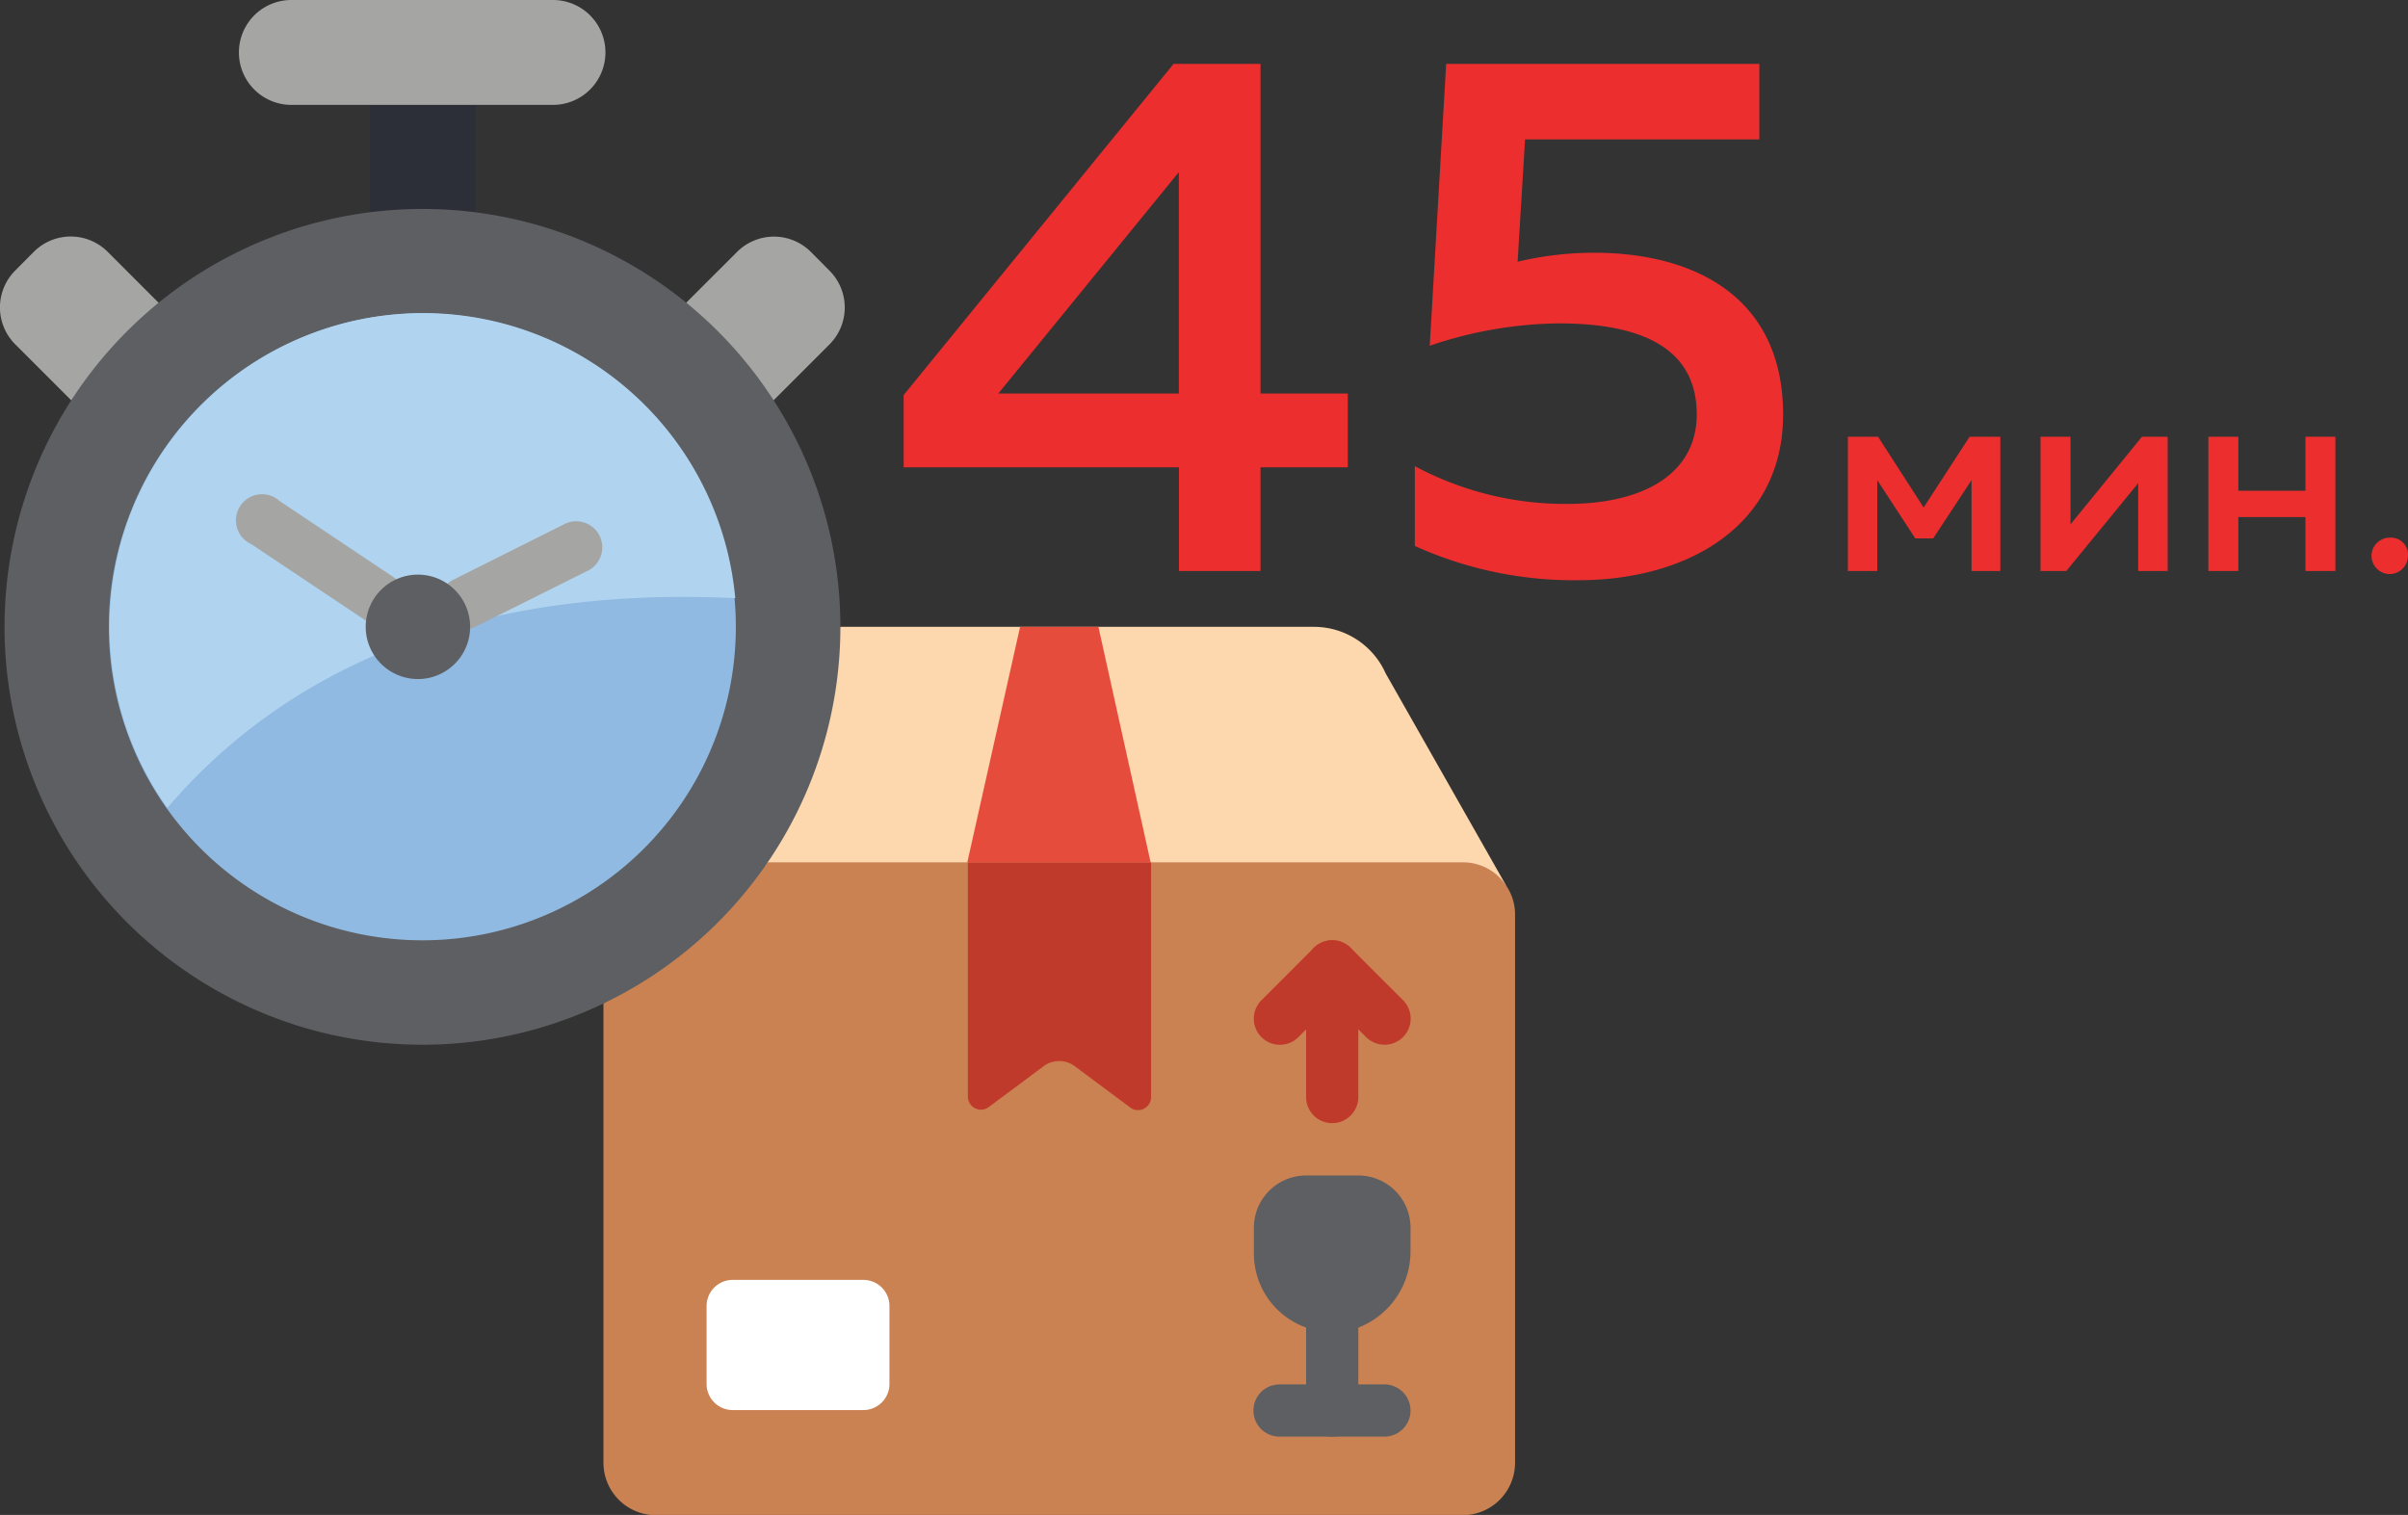 <svg id="Layer_1" data-name="Layer 1" xmlns="http://www.w3.org/2000/svg" viewBox="0 0 206.62 130"><rect x="0" y="0" width="206.62" height="130" fill="#333333" stroke="none"/><defs><style>.cls-1{fill:none}.cls-2{fill:#ed2e2e}.cls-3{clip-path:url(#clip-path)}.cls-4{fill:#fdd7ad}.cls-5{fill:#cb8252}.cls-6{fill:#c03a2b}.cls-7{fill:#e64c3c}.cls-8{fill:#5e5f62}.cls-9{fill:#fff}.cls-10{fill:#a5a5a4}.cls-11{fill:#2c2f38}.cls-12{fill:#90bae1}.cls-13{fill:#b0d3f0}</style><clipPath id="clip-path" transform="translate(0 -1)"><path class="cls-1" d="M0 1h130v130H0z"/></clipPath></defs><title>features-time</title><path class="cls-2" d="M100.7 6.48L77.54 34.9v6.2h23.62V50h7v-8.9h7.49v-6.33h-7.49V6.48zm.45 28.29H85.66l15.49-19zm22.94-28.29l-1.41 24.19a35.35 35.35 0 0 1 11.07-1.92c6.91 0 11.84 2 11.84 7.81 0 5.12-4.61 7.68-11.07 7.68A27.27 27.27 0 0 1 121.4 41v6.85a33.12 33.12 0 0 0 14 2.94c9.6 0 17.6-4.8 17.6-14.21 0-10.24-7.81-13.89-16.19-13.89a28.16 28.16 0 0 0-6.59.77l.64-10.5h20.1V6.48zM161.08 50v-7.8l3.26 5h1.54l3.29-5V50h2.47V38.48H169l-3.94 6.07-3.91-6.07h-2.59V50zm16.22 0l6.17-7.54V50H186V38.48h-2.21L177.66 46v-7.52h-2.57V50zm14.76 0v-4.63h5.76V50h2.57V38.48h-2.57v4.63h-5.76v-4.63h-2.57V50zm14.57-1.32a1.48 1.48 0 0 0-1.63-1.54 1.56 1.56 0 1 0 1.61 1.54z" transform="translate(0 -1)"/><g class="cls-3"><path class="cls-4" d="M72.1 54.79h40.66a6.74 6.74 0 0 1 6.14 4L129.24 77h-73l15.87-22.21z" transform="translate(0 -1)"/><path class="cls-5" d="M65.9 75h59.62a4.42 4.42 0 0 1 3.72 2 4.34 4.34 0 0 1 .76 2.47v47.07a4.5 4.5 0 0 1-4.48 4.48H56.26a4.5 4.5 0 0 1-4.48-4.48V87.11z" transform="translate(0 -1)"/><path class="cls-6" d="M89.77 75h9v20.14a1.12 1.12 0 0 1-1.79.9l-4.75-3.54a2.24 2.24 0 0 0-2.69 0l-4.7 3.5a1.12 1.12 0 0 1-1.79-.9V75h9" transform="translate(0 -1)"/><path class="cls-7" d="M98.73 75l-4.48-20.21h-6.72L83 75z" transform="translate(0 -1)"/><path class="cls-8" d="M118.79 124.28h-9a2.24 2.24 0 0 1 0-4.48h9a2.24 2.24 0 1 1 0 4.48z" transform="translate(0 -1)"/><path class="cls-6" d="M114.31 97.38a2.24 2.24 0 0 1-2.24-2.24v-5.8l-.66.66a2.24 2.24 0 0 1-3.17-3.17l4.48-4.48a2.24 2.24 0 0 1 3.83 1.58v11.21a2.24 2.24 0 0 1-2.24 2.24z" transform="translate(0 -1)"/><path class="cls-6" d="M118.79 90.65a2.24 2.24 0 0 1-1.58-.66l-4.48-4.48a2.24 2.24 0 0 1 3.17-3.17l4.48 4.48a2.24 2.24 0 0 1-1.58 3.83z" transform="translate(0 -1)"/><path class="cls-8" d="M114.31 124.28a2.24 2.24 0 0 1-2.24-2.24v-9a2.24 2.24 0 1 1 4.48 0v9a2.24 2.24 0 0 1-2.24 2.24z" transform="translate(0 -1)"/><path class="cls-8" d="M114.31 115.31a6.74 6.74 0 0 1-6.72-6.72v-2.24a4.48 4.48 0 0 1 4.48-4.48h4.48a4.48 4.48 0 0 1 4.48 4.48v2a7 7 0 0 1-5.59 6.9 7.13 7.13 0 0 1-1.13.06z" transform="translate(0 -1)"/><path class="cls-9" d="M62.87 110.83h11.21a2.24 2.24 0 0 1 2.24 2.24v6.72a2.24 2.24 0 0 1-2.24 2.21H62.87a2.24 2.24 0 0 1-2.24-2.24v-6.72a2.24 2.24 0 0 1 2.24-2.21z" transform="translate(0 -1)"/><path class="cls-10" d="M58.86 27l4.38-4.38a4.48 4.48 0 0 1 6.34 0l1.59 1.6a4.48 4.48 0 0 1 0 6.34l-4.81 4.81zM6.12 35.36l-4.81-4.81a4.48 4.48 0 0 1 0-6.34l1.59-1.6a4.48 4.48 0 0 1 6.34 0L13.63 27z" transform="translate(0 -1)"/><path class="cls-11" d="M31.76 10h9v9.26h-9z" transform="translate(0 -1)"/><path class="cls-10" d="M25 1h22.45a4.48 4.48 0 1 1 0 9H25a4.48 4.48 0 1 1 0-9z" transform="translate(0 -1)"/><path class="cls-8" d="M72.11 54.79a35.86 35.86 0 1 1-35.86-35.86 35.86 35.86 0 0 1 35.86 35.86z" transform="translate(0 -1)"/><path class="cls-12" d="M63.14 54.79a26.9 26.9 0 1 1-26.9-26.9 26.9 26.9 0 0 1 26.9 26.9z" transform="translate(0 -1)"/><path class="cls-13" d="M63.09 52.33c-26.16-1.26-40.75 8.63-48.73 18a26.9 26.9 0 1 1 48.73-18z" transform="translate(0 -1)"/><path class="cls-10" d="M39.88 55a2.24 2.24 0 0 1-1-4.24l9.44-4.73a2.24 2.24 0 1 1 2 4l-9.45 4.72a2.24 2.24 0 0 1-.99.25zm-7.38-.45a2.23 2.23 0 0 1-1.24-.38l-9.7-6.48A2.24 2.24 0 1 1 24 44l9.7 6.48a2.24 2.24 0 0 1-1.25 4.1z" transform="translate(0 -1)"/><path class="cls-8" d="M40.34 54.79a4.48 4.48 0 1 1-4.48-4.48 4.48 4.48 0 0 1 4.48 4.48z" transform="translate(0 -1)"/></g></svg>